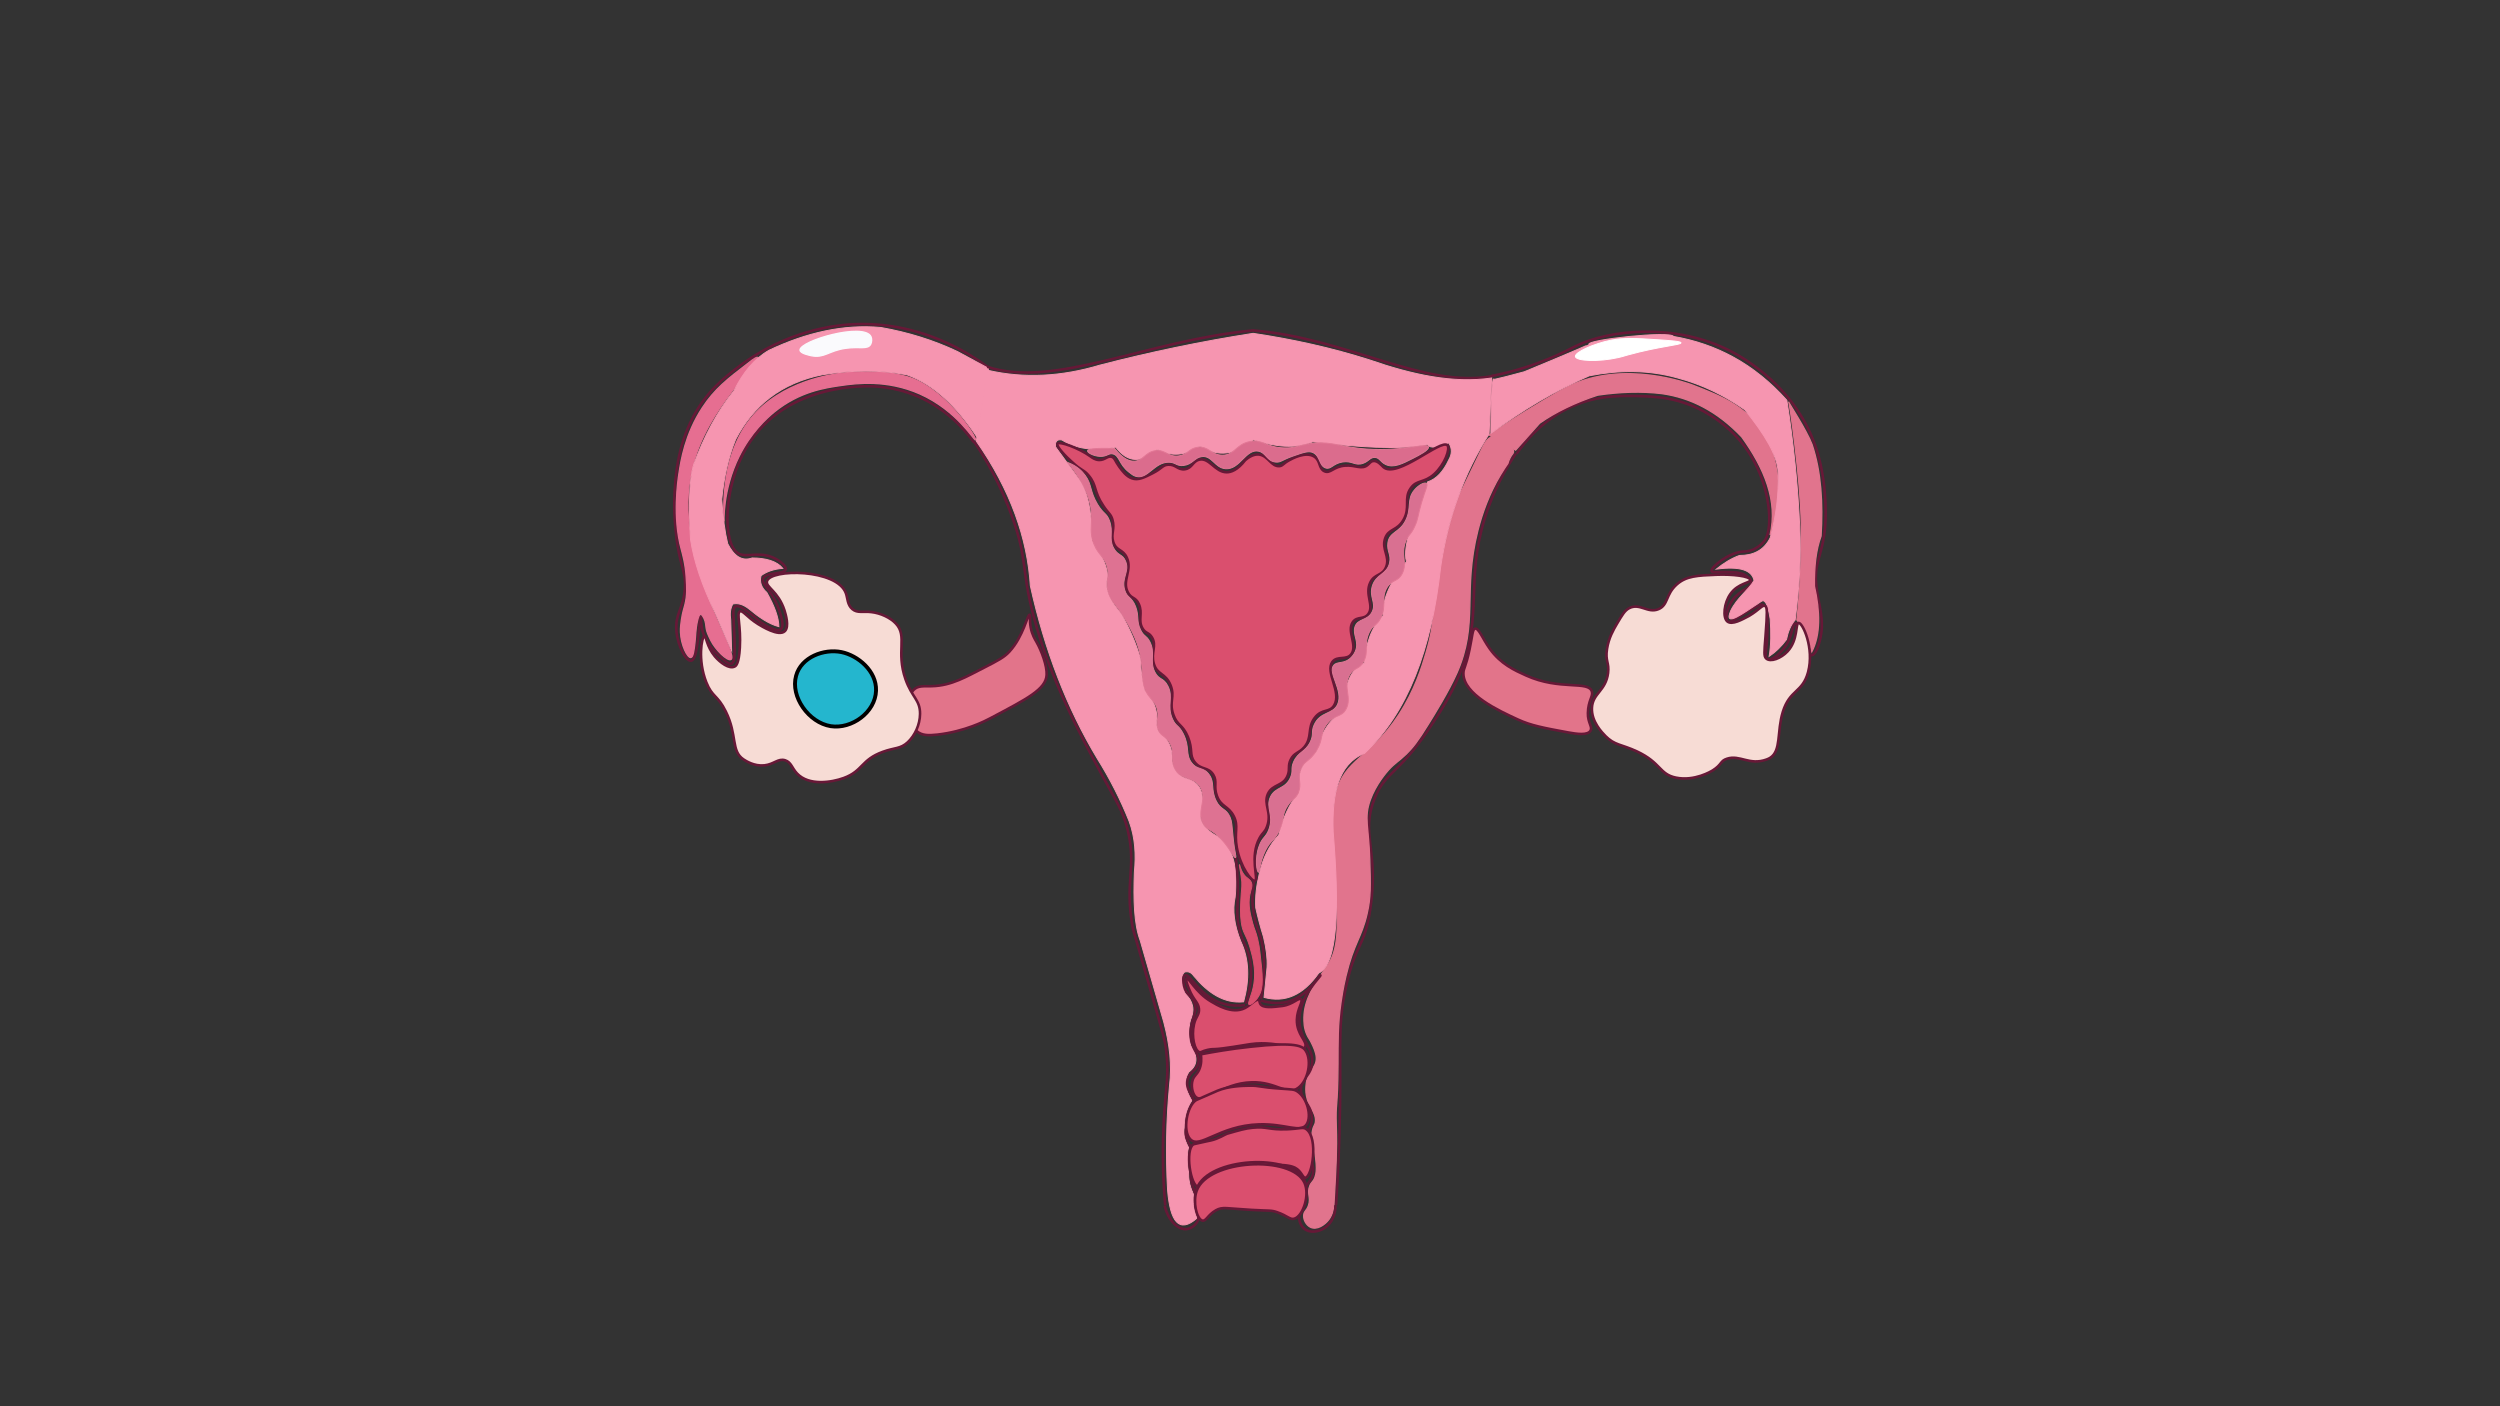<?xml version="1.0" encoding="utf-8"?>
<!-- Generator: Adobe Illustrator 25.0.0, SVG Export Plug-In . SVG Version: 6.00 Build 0)  -->
<svg version="1.1" id="Layer_1" xmlns="http://www.w3.org/2000/svg" xmlns:xlink="http://www.w3.org/1999/xlink" x="0px" y="0px"
	 viewBox="0 0 1920 1080" style="enable-background:new 0 0 1920 1080;" xml:space="preserve">
<rect x="0" y="0" width="1920" height="1080" fill="#333333" stroke="none"/>
<style type="text/css">
	.st0{fill:none;stroke:#671837;stroke-width:2;stroke-miterlimit:10;}
	.st1{fill:#E66E91;stroke:#E66E91;stroke-miterlimit:10;}
	.st2{fill:#F695B0;stroke:#F695B0;stroke-width:0.75;stroke-miterlimit:10;}
	.st3{fill:#FAFAFD;stroke:#FAFAFD;stroke-miterlimit:10;}
	.st4{fill:#E1748D;stroke:#E1748D;stroke-miterlimit:10;}
	.st5{fill:#FFFFFF;stroke:#FFFFFF;stroke-width:0.75;stroke-miterlimit:10;}
	.st6{fill:#E2748A;stroke:#671837;stroke-width:2;stroke-miterlimit:10;}
	.st7{fill:none;stroke:#E1748D;stroke-miterlimit:10;}
	.st8{fill:#DA4F6E;stroke:#671837;stroke-width:2;stroke-miterlimit:10;}
	.st9{fill:#DA4F6E;stroke:#DA4F6E;stroke-width:0.75;stroke-miterlimit:10;}
	.st10{fill:#F7DCD5;stroke:#671837;stroke-width:2;stroke-miterlimit:10;}
	.st11{fill:#D97091;stroke:#E27795;stroke-width:0.75;stroke-miterlimit:10;}
	.st12{fill:#DB6C8D;stroke:#E27795;stroke-width:0.75;stroke-miterlimit:10;}
	.st13{fill:#DE7292;stroke:#E27795;stroke-width:0.75;stroke-miterlimit:10;}
	.st14{fill:#24B6CE;stroke:#000000;stroke-width:3;stroke-miterlimit:10;}
</style>
<g>
	<g id="fallopiantube">
		<path class="st0" d="M748.2,340c-5.5-7.6-15.1-19.1-30-28.5c-19.8-12.5-38-14.1-45.4-14.7c-3.6-0.3-69.3-4.4-99.4,46.7
			c-18.3,31.1-18.5,73.9-6.6,81.4c6.9,4.3,17.9-3.1,31.1,5.6c1,0.6,6,4,5.5,6.7c-0.9,4.4-15.5,1.7-17.4,7.3
			c-1.3,3.9,5.2,7.5,10.3,18.9c0.3,0.8,7.3,16.2,3.5,19.8c-3.1,2.9-12.4-3-15.8-5.5c-3.5-2.6-4.2-4.1-8.8-7.3
			c-5.2-3.6-8.5-5.9-10.5-4.6c-2.5,1.5-1.3,7.3-0.7,22.1c0.8,19.2-0.8,21.1-1.8,21.6c-2.5,1.3-6.3-2.5-11.1-7.1
			c-3.8-3.7-8.5-8.3-11-16c-2.2-6.9-1.4-12.6-2-12.6c-1.4-0.1-1.4,32.5-7.3,33.6c-3.7,0.7-10.2-10.7-11.3-22.7
			c-1.2-13.4,5.3-17,6.5-32.4c1-12.2-2.7-15.1-5.8-34.2c-0.2-1.4-3.1-19.5-2.1-39.5c0.6-11.1,1.8-34.9,14.3-58.5
			c10.5-19.7,24-30.2,35.2-38.7c36.9-28,74.8-31.5,84.8-32.2c53.5-3.6,92.7,22.7,106.2,32.7"/>
		<path class="st1" d="M749.3,338c1.4-1.5-25.5-43.3-56.2-49.6c-2-0.4-8.7-2.3-17.5-2.3c0,0-15.7-1.2-29.8,0.6
			c-5.7,0.7-45.8,5.7-69.1,34.6c-26,32.1-20.2,80.3-20.5,80.2c-0.2,0-1.5-24.8,11.5-51.1c9-18.1,20.9-29,27-34
			c19.5-15.8,39-18.6,51.8-20.4c11.3-1.6,34.6-4.6,59.8,6.5C735.3,315.4,748.3,339,749.3,338z"/>
		<path class="st1" d="M581.8,274.5c3,3.1-38.8,38-50.2,84.9c-16.9,69,37.2,142.8,29.8,147.1c-2.7,1.6-12-7.4-15.6-14.8
			c-2.1-4.3-3.1-6.5-3.5-9.3c-0.3-2.2-0.3-4.7-1.7-7.6c-0.5-0.9-1.5-3.1-2.6-2.9c-1.1,0.1-1.7,2.5-2.2,4.5
			c-1.7,7.3-1.4,12.2-2.1,17.7c-0.6,5.3-1.3,10.6-3.1,10.9c-2.6,0.5-7.7-9.6-8-19.5c-0.1-3.6,0.3-7,0.7-9.4
			c0.8-5.6,1.9-8.7,2.7-11.8c1.8-7.2,1.5-13.1,1-20.6c-0.6-10.8-3-18.6-3.8-21.8c-6.8-24.7-2.6-53-1.8-58.2
			c1.5-9.9,4.7-30.3,18-50.6c9.4-14.4,19.7-22.3,34-33.3C580.5,274.1,581.5,274.2,581.8,274.5z"/>
		<path class="st2" d="M750.3,335.6c-15.4-23.2-32.9-40.4-53.9-47.8c-20.4-3.8-42.3-3.7-64.8,0c-31.5,6.3-53,23.5-66.6,49.6
			c-5.8,14.2-9,29.7-10.7,46.1c0.9,13.8,2.4,25.2,4.6,34.1c4.7,9.2,10.7,13.8,18.8,10.9c10.6,0.1,18.8,2.4,23.5,8
			c-6.8,0.5-12.3,2.4-16.7,5.6c-1.3,5.1,0.4,9.4,4.4,12.9c5.9,10.4,9.2,19.3,9.3,26.3c-7.8-2.1-15.4-7.3-22.9-13.6
			c-4.7-3.7-8.8-4.7-12.5-3.8c-1.9,3.4-2.3,7.5-1.6,12.2l0.7,23.7l-12.9-29.7c-9.5-19.8-16.1-38.6-18.7-56
			c-1.3-22.9-1.4-43.7,2.4-57.2c7.8-21.5,18-40.8,31.1-57c6.8-13.8,15.6-24.6,27-31c28.6-13.5,57.1-20,85.7-17.4
			c20.9,3.7,40.6,9.8,58.9,18.5l23.8,12.9L750.3,335.6z"/>
		<path class="st3" d="M668.9,258.5c-5.5-11.1-54.9,3.3-54.5,10.4c0.2,2.6,7.1,3.9,8.7,4.3c10.1,2,13.4-3.9,26.4-5.7
			c10.5-1.5,16.9,1.2,19.2-3.1C669.6,262.7,669.7,260.2,668.9,258.5z"/>
		<path class="st0" d="M1164.7,348.5c5.8-8.4,16.9-22.2,34.6-32.3c22.5-12.7,42.9-12.3,56.9-12.1c14.1,0.3,35.2,0.7,57.5,14.9
			c6.3,4,22.5,14.6,33.8,36c13.3,25.2,13.7,53.4,7.3,60.8c-4,4.7-9.1,6.6-9.1,6.6c-3.1,1.1-5.6,1.1-6.6,1.2
			c-11.3,0.4-25.6,12.3-24.6,15.1c0.5,1.4,4.3,0,17.9,0.9c2.4,0.2,6.4,0.5,9.7,3.5c1.5,1.3,2.9,2.6,3,4.3c0.2,4.4-8.5,5.2-14.3,13.2
			c-4.6,6.3-6.1,15.3-4,17c1.3,1.1,3.6-0.9,14.7-7.6c9.4-5.7,10.8-6.1,12.2-5.4c4.1,2,3.8,12.6,3.6,21.6c-0.3,12.9-2.6,18.4-0.3,20
			c2.7,1.9,9.8-3.4,14.1-9.7c6-8.8,5.2-17.5,7.6-17.7c4.1-0.4,7.1,24.4,12.6,24.4c3.2,0,5.6-8.7,6.1-10.4
			c4.5-16.3-0.8-27.7-2.4-42.2c-2.2-19.1,4.5-22.3,6.7-46.3c0,0,2.7-29.1-6.3-58.1c-15-48.5-57-71.7-65.9-76.3
			c-43-22.4-94.2-16.7-119.7-3.9c-5.8,2.9-28.9,15.6-62,22.3c-0.9,0.2-1.7,0.3-2.2,0.4"/>
		<path class="st4" d="M1143.8,334.1c6.3-4.3,15.8-10.7,27.6-18c2.1-1.3,23-14.2,33-19.2c42.5-21.2,93.2-2,95.4-1.2
			c21.4,8.4,45.6,17,58.3,44.2c14.4,30.8,3.9,63.5,1.3,71c6.1-26.2-4.3-51.1-21.8-75.4c-18.5-19.5-39.1-30.1-61.4-33.2
			c-15.8-1.9-32.2-1.3-49.2,1.2c-17.2,5.6-32.1,12.8-44.5,21.5l-18.5,20.7L1143.8,334.1z"/>
		<path class="st4" d="M1373.7,308.7c0.7,0.5,9,58,9.7,94.2c0.5,27.2-1,51.8-3.4,73.2c5,5.9,8.8,14.2,11.5,24.4
			c6.8-13.2,6.4-30.6,2-50.3c-0.2-14.9,1.2-28,5.1-38.5c1.5-25.1,0.2-49.1-6.9-70.3C1387.7,330.7,1373,308.2,1373.7,308.7z"/>
		<path class="st2" d="M1145,332.8c24.3-17.9,49.4-33,75.6-44.2c23.4-4.6,46.1-4.5,67.9,1.7c18.5,4.9,35.6,13.2,51.4,24.3
			c15.2,18.7,25.4,35.4,25.7,48.3c0.7,16.7-1.6,33.4-6,50c-5,10.1-13.4,13.7-23.7,13.7c-6.4,2.3-12.2,6-17.8,10.5
			c19-2.5,27.4,1.1,29,8.7c-4.1,7.2-13.1,13.3-17.9,23.2c-6.1,14.3,10.8,1,23.4-7.1c2.5-1.8,4.9,0.7,6.9,13.5
			c0.7,10.3,0.7,20-0.8,28.7c5.1-3.4,9.5-7.8,13.3-12.9c1.3-6.4,3.5-11.5,6.7-15.1c3.2-24.8,4.7-48.8,3.5-71.5
			c-1.4-31.7-4.7-64.1-9.9-97.2c-25.2-28.2-54.5-43.4-87-49c-2.4-4.5-66.7,2.5-65,6c0.2,0.5-49.6,21.1-49.6,21.1
			c-1,0.3-28.2,7.7-23.5,5.5C1145,290.4,1145,332.8,1145,332.8z"/>
		<path class="st5" d="M1209.9,273.8c-0.5-3.3,14.2-9.9,27.2-12.5c10.1-2,19.1-1.5,37.2-0.3c8.5,0.6,16.7,1.1,16.7,2.3
			c0.1,1.7-16.2,2.5-40.8,9.3c-4.7,1.3-4.8,1.5-7.3,2C1227.5,278.1,1210.4,277.3,1209.9,273.8z"/>
	</g>
	<g id="structure">
		<path class="st0" d="M894.9,925.9c-2.3-26.8-1.9-48.3-1.2-62.9c1.4-28.6,4.6-37.3,1.7-58.1c-0.7-5.4-1.5-8.5-12.2-46.1
			c-13-45.6-12.8-43.9-13.3-46.5c-6.4-35.5,3.2-45.8-3.8-74.8c-3.6-14.8-8.2-20.9-19.5-41.8c-16.6-30.7-40.1-74-52.9-122.8
			c-9.5-36.3-4.4-42.5-16.2-75.6c-9.3-25.8-20.7-45.3-29.3-58.1"/>
		<path class="st0" d="M1026.1,925.5c0.8-12.3,1.9-31.6,2.6-55.5c1.9-65.5-2.1-79.2,4.9-111.6c7.4-34.5,14.2-29.8,18.8-60.4
			c6.9-45.7-8-57.4,3.5-85.3c8.4-20.4,18-17.8,41.9-53.5c7.2-10.8,16-24,23-41.1c18.7-45.9,4.3-70.8,19.5-120.1
			c3.7-11.8,10.4-29.6,23.7-49.6"/>
		<path class="st6" d="M1132.8,482.8c2.8-0.8,5.8,7.7,11.3,15.4c8.4,11.8,19.1,16.6,28,20.6c26,11.8,48.3,3.6,50.5,12.5
			c0.9,3.8-2.9,6.7-3.1,16.3c-0.2,7.4,3.6,10.4,2.1,13.4c-2.1,4-10.6,2.7-17.3,1.5c-19-3.5-28.5-5.3-38.5-9.9
			c-14.8-6.8-41.9-19.3-41.9-35.4c0-4.2,1.8-4.4,4.7-18.3C1130.9,488.1,1130.8,483.3,1132.8,482.8z"/>
		<path class="st6" d="M701.6,529.9c3.5-3.6,7.9-2.7,14.1-2.9c15.2-0.4,26.4-7.3,40.6-14.5c9.9-5.1,14.8-7.6,18.8-11.9
			c11.1-12,14-29,15.7-28.5c0.8,0.3-0.3,4.1,0.8,9.9c1,5.4,3.2,8.9,4.4,11c3.9,6.8,8.2,18.5,7.8,25.3c-0.5,11.1-14.9,18.3-43.4,33.4
			c-3.4,1.8-19.2,10.1-40.6,12.5c-7.1,0.8-11.8,0.6-15.7-2.6C695.9,554.6,695.1,536.6,701.6,529.9z"/>
		<path class="st0" d="M758.2,281.7c51.4,17.1,123-20.4,204.1-27.9c72.9,5.9,131.7,45.2,184.7,34.9"/>
		<path class="st4" d="M1146.4,335.2c-4.2,1-6.4,5.4-9.7,12.2c-10.5,21.6-15.7,32.5-16,33.1c-7.2,20.5-10.8,37.5-12.3,44.8
			c-8.9,41.9-5.3,49.2-13.1,75.6c-3.3,11.3-8.8,29.3-21.2,48.2c-22,33.7-41.8,33.6-48.1,60.7c-2.4,10.4-2.3,22-2.1,38.1
			c0.1,11.1,0.8,10.6,2.1,32.3c2.2,35.9,1.2,49.5-6.3,61c-1.2,1.9-1.1,1.3-3.1,4.3c-6.8,10-15,21.9-15.2,36c0,3-0.1,8.1,2.4,13.4
			c1.1,2.4,1.9,3,3.4,6.1c1.4,2.9,3.5,7.1,3.7,11.3c0.4,8.1-6.8,9.7-7.8,20.6c-0.2,2-0.5,5.1,0.3,9c1.7,9.2,7.1,11.8,6.9,18.8
			c-0.1,3.6-1.5,3-2.4,7.9c-1.6,8,1.9,10.8,2.9,25c0.3,4.5,0.2,7.6-1,10.7c-1.4,3.6-2.6,3.2-3.9,6.4c-2.4,5.9,1.1,8.9-1,15.1
			c-1.4,4.1-3.5,4.3-3.7,7.6c-0.2,3.6,2,7.4,5,9c5.1,2.7,11.4-1.8,14.4-5.8c3.4-4.6,3.8-10,3.9-11.9c1.6-27.9,2.4-41.8,1.8-59.6
			c-0.7-19.3,1.1-12.4,1.3-47.7c0.1-17.5-0.3-29.9,2.4-48.2c1.5-10.1,3.2-17.6,3.7-19.5c6-25.3,12.1-29.7,16.2-47.7
			c3-12.7,2.7-22.4,2.1-41.8c-0.8-25.3-4.5-32.1,0.3-45.6c4.3-12.2,12.8-21.7,13.9-23c5.2-5.8,7.8-6.6,13.9-12.5
			c4.8-4.7,8.9-9.8,17-23c4.3-6.9,15.6-25.2,21.7-38.9c17.1-38.4,4.3-62.5,16.2-109.6c3.4-13.4,8.6-28.1,17.3-42.7
			c2.3-3.9,4.4-7,5.8-9c0.2-0.9,0.7-2.4,1.6-4.1c1.4-2.8,2.5-3.4,2.7-4.5C1162.9,343.4,1153.9,333.4,1146.4,335.2z"/>
		<path class="st7" d="M1061.2-3054.2c12.6,0.6,25.3,1.2,37.9,1.8"/>
		<path class="st2" d="M970.8,766c16.1,4.4,30.1-1.8,42-18.7c14.9-7.1,15.8-50.4,11.1-108.2c-1.1-29,3.7-52.4,24.1-60.6
			c33.1-31,51.5-79.8,58.4-142.9c5.7-38.5,18.2-72.5,37.2-102.3l2-43c-29.5,4.4-61.2-2.6-93.8-13.9c-28.8-9.2-58.7-15.8-89.4-20.4
			c-39.8,6.2-79,14.4-117.6,24.4c-29.3,8.8-58.2,10.5-86.5,3.9l-8.5,54.5c26.4,37.8,39.2,74.7,41.5,111.1
			c11,49.7,28.1,93.9,51.3,132.5c9.9,15.9,18.1,32,24.6,48.4c4.6,12.6,5.3,25.7,4,38.9c-0.8,21.1-0.3,40.1,4.5,52.7l18.1,62.7
			c4.5,17,6.3,33.2,4.4,48.5c-2.5,26.4-3,53.2-1.5,80.4c2,24.4,8.9,33.5,22.5,21.6c-2.3-6.4-3.3-12.4-2.2-17.8
			c-2.7-5.1-4.1-10.5-4.1-16.4c-1-7.5-1.4-14.5-0.1-20.2c-2.7-5-4-10.2-3.3-15.6c0.3-8,2.2-14.8,5.8-20.4c-5.2-8.7-6-16-2.3-21.9
			c6.8-5,7.3-11.8,1.4-20.6c-1.6-6.9-1.7-13.3-0.1-19.3c3.6-7.7,2-14.5-4.1-20.5c-2.7-7.5-3.7-13.6-0.4-16.4c3-0.7,5.2,0.4,7,3
			c11.1,13.4,23.6,21.4,38.3,19.9c4.7-17.2,4.3-32.7-2.1-46.3c-5.1-12.6-6.6-24-4.4-34.1c2.3-21.9-1.1-38.5-13.7-46.7
			c-6.8-3.7-11.6-8.2-12.9-14.1c2.6-13.3,3.3-25.5-9.3-29.8c-7.5-1.8-11.2-6.9-12.6-14c0.8-9.4-2.8-17-10.5-22.9
			c-1.1-2.6-1.5-5.4-1.5-8.4c1.2-8-2.4-15.6-8.9-23c-2.2-9.4-3.4-17.6-3.4-24.4c-3.2-11.4-8.2-22.7-14.4-34
			c-8.5-9.7-13-18.8-11.1-26.9c1.4-8.2-4.1-18.5-11.6-29.5c-0.1-16.8-1.7-32.4-7.9-44.4l-20.1-27.7c-0.4-4,0.9-6.1,4.9-5.3
			c10.5,6.7,24,8.8,41.3,5.5c9.5,12.6,20.2,12,31.8,1.6c11,6,22,4.8,32.9-2.4c13.8,8.7,27.5,6.8,40.9-4.8
			c16.8,5.4,32.5,7.1,45.7,1.5c34.2,4.1,65.8,6.3,88.2,2.2c2.5,3.4,8.7,1.8,16.2-1.4c2.9,4.5,2.5,8.9,0,13.2
			c-4.2,9-9.6,14.7-16.2,16.8c-9,23.8-19.9,49.4-16.2,61.2c-11.3,14-18.8,27.9-18,41.7c-9.1,8.6-13.1,21.4-14.5,36.3
			c-12.8,5.8-15.3,20.5-15.1,37.4c-11.3,4.4-17.8,15.9-21.8,30.9c-10.6,6.8-15,17.1-13.2,31.1c-7.3,8.3-12.3,19.3-15.5,32.6
			c-7.3,7.7-12.2,17.6-14.9,29.5c-2.2,9.2-3.3,18-2.8,26.3c1.5,6.9,3.5,14.5,6,22.6c2,8.4,3.1,16.3,2.7,23.2L970.8,766z"/>
	</g>
	<g id="vagina">
		<path class="st0" d="M956.2,771.9c-7.2,0.8-16.4,0.5-25.1-4.6c-12-7-18.2-20.1-21.2-18.3c-1.7,1-1.1,5.9-0.5,8.4
			c1.4,6.1,5,6.9,7.3,11.3c4.8,9.1-4.8,16.4-1.8,30.5c1.9,8.8,6.5,10.2,5.5,16.6c-1.1,6.9-6.9,6.9-8.4,13.7
			c-1.9,8.7,6.8,12.7,5.8,23c-0.9,8.1-6.5,8.1-7.1,16.3c-0.6,8,4.8,9.7,5.5,20.4c0.5,7.5-2.1,7.4-1.6,15.1c0.5,7.1,2.7,7.9,5,19.2
			c1.9,9.7,1,12.5,0.3,14c-1.7,3.6-5.2,6-8.4,6.4c-6.4,0.9-14.1-6.1-17-17.7"/>
		<path class="st0" d="M968.4,768.4c6.9,2.1,15.7,3.2,24.4-0.4c13.3-5.5,20.6-19.6,21.3-19c0.8,0.7-16.9,16.2-16.2,35.3
			c0.6,15.4,12.7,22,9.4,34.9c-2.1,8.1-7.7,8.7-8.2,16.5c-0.5,9.4,7.6,11.4,8.4,22.1c0.7,10.1-6.3,12.3-5.4,22.9
			c0.8,9.3,6.5,10.1,6.5,18.2c-0.1,8.7-6.7,9.8-9.8,21.5c-0.4,1.5-4.4,17.2,2.8,23.2c4.4,3.7,11.2,2.4,15.5-0.4
			c5.4-3.4,8.7-10.2,8.5-17.6"/>
		<path class="st8" d="M911.3,751.5c1.6-1.2,6.8,10.6,18.7,17.6c3.9,2.3,16.3,10.2,26.1,5.1c4.5-2.3,8.8-7.6,10.7-6.1
			c0.7,0.6,0.4,1.5,1,2.7c1.9,3.8,10.1,2.6,16.9,1.8c8.5-1.1,12.7-6.9,14.5-5.1c1.8,1.8-3,7.2-3.2,15.6c-0.3,11.6,8.3,16.6,6.4,20.8
			c-2.6,5.7-18.9-5.3-42.1-2c-5.4,0.8-20.9,3.6-27.3,3.8c-1,0-3,0-5.6,0.6c-4.2,0.9-4.8,2.1-6.1,1.8c-3.8-1-6.5-11.9-4.3-21.5
			c1.4-6.1,4.3-7.2,3.8-11.9c-0.5-5.1-4.2-6.4-7.6-15.1C912.4,757.8,910.2,752.3,911.3,751.5z"/>
		<path class="st8" d="M922.3,809.7c9.4-1.8,22.4-4.1,38.1-5.8c35.1-3.9,40.1-0.5,42.4,3.1c4.9,7.6,1.9,22.9-5.8,28.5
			c-8.7,6.4-16.5-4.8-35.6-4.3c-23.2,0.5-37.2,17.7-43.4,10.9c-2.4-2.7-3.4-8.6-2-12.8c1.1-3.2,3.1-3.9,4.8-7.4
			C922.9,817.5,922.7,813,922.3,809.7z"/>
		<path class="st8" d="M996.5,838.3c7.4,5,11.1,18.9,7,25.2c-4.7,7-15.8-0.6-36.5,0c-31,1-45.5,19.3-52.9,11.4
			c-6.1-6.5-2.6-25.6,4.5-30c0.3-0.2,0.4-0.2,7.5-3.3c6.6-2.9,8.2-3.6,8.9-3.9c8.6-3.6,19.3-3.8,24.4-3.9c8.9-0.1,6.6,1.1,24.4,2.3
			C992,836.7,993.9,836.5,996.5,838.3z"/>
		<path class="st8" d="M916.5,878.9c-6.5,4.1-2.3,32.1,3.9,32.8c1.9,0.3,3.2-2.3,5.5-4.9c2.5-2.9,7.2-7,34-10.5
			c29.5-3.8,34.8-0.2,37.6,2.7c2.8,2.9,3.4,5.7,5.1,5.5c5.2-0.8,10-30.2,0.8-37.2c-2.7-2.1-4.4-0.4-15.2,0
			c-14.1,0.5-14.9-2.3-26.2-1.2c-5.5,0.5-10.2,1.9-19.6,4.6c-1.7,0.5-6.3,3.8-12.6,5.2c-0.3,0.1-0.4,0.1-2.9,0.6
			C920.2,878,916.8,878.7,916.5,878.9z"/>
		<path class="st8" d="M923.3,935.8c2.9,0.8,4.2-4.3,10.5-7.9c5.2-2.9,7.8-1.4,27.5-0.3c13.8,0.8,14.9,0.1,19.6,1.8
			c7.8,2.6,9.9,6.1,13.3,4.9c6.6-2.1,11.9-18.2,7.6-27.6c-9.8-21.3-73.8-18-82.7,6.1C915.9,921.4,919,934.6,923.3,935.8z"/>
		<path class="st8" d="M923.3,937.4c2.9,0.8,4.2-4.3,10.5-7.9c5.2-2.9,7.8-1.4,27.5-0.3c13.8,0.8,14.9,0.1,19.6,1.8
			c7.8,2.6,9.9,6.1,13.3,4.9c6.6-2.1,11.9-18.2,7.6-27.6c-9.8-21.3-73.8-18-82.7,6.1C915.9,923,919,936.1,923.3,937.4z"/>
	</g>
	<g id="cervix">
		<path class="st0" d="M949.2,658.5c1.5,13.3,1.6,24,1.4,31.4c-0.2,7.7-0.8,12.2,0.3,19.4c1.6,9.9,4.9,15.2,7,20.5
			c3.1,8,5.1,20.8-1,41.1"/>
		<path class="st0" d="M963.1,676.6c-0.9,4.9-1.8,12.3-0.8,21c1,9.5,3.8,16.1,4.7,18.7c3.4,9.2,5.9,24.4,1.4,50.8"/>
		<path class="st9" d="M951.9,664c0.3-0.1,0.6,3.6,3.2,7.3c2.6,3.7,4.8,3.5,5.9,6.3c1.2,2.8-0.2,5.1-1.1,9.5
			c-1.6,8.1,0.4,15.3,2.2,22c1.4,5.1,2.3,5.9,3.8,12.1c0.9,3.9,1.4,7.1,1.7,9.9c2.1,18.3,3.2,27.5-1.2,34.4
			c-2.4,3.8-6.1,6.7-7.2,5.9c-1.4-1,2.4-6.9,3.8-16c1.8-11.6-1.3-21.7-3.1-28.1c-3.2-10.6-5.4-10.4-6.6-18.9
			c-0.9-6.2-0.6-12.7-0.3-17.7c0.3-7.1,0.9-8.1,0.7-13.4C953,669.9,951.4,664.1,951.9,664z"/>
	</g>
	<g id="ovaries">
		<path class="st10" d="M1326.6,477.3c-3.7-3.1-2.6-14.2,2.4-21.2c5.9-8.4,15.4-8.3,15.2-10.7c-0.2-2.9-13.6-4.5-25.9-4
			c-14.7,0.6-23.2,0.9-30.6,7.5c-8.6,7.7-6.4,15.7-13.9,18.9c-8.4,3.6-14.5-5.1-22.8-0.6c-3.3,1.8-5.2,5.2-9.2,11.9
			c-2.7,4.6-6.3,10.8-7.6,19.2c-1.5,9.6,1.8,10.4,0.8,18.6c-1.8,13.9-11.9,15.5-12.4,26.8c-0.5,10.4,7.7,18.8,10.3,21.5
			c7.2,7.3,12.3,6.3,24.3,11.9c18.7,8.8,17,17.4,29.8,20.1c14.4,3,27.3-4.9,28.3-5.5c7.4-4.7,5.7-7.3,11-9
			c9.9-3.3,17.2,5.4,30.4,0.6c1.2-0.5,1.8-0.7,2.6-1.2c8.9-5.4,5.2-20.2,9.9-35.4c5.4-17.3,15.1-14.6,19.4-30.5
			c4.9-18.6-4.2-38.1-7.3-37.8c-2.5,0.3-0.2,13-8.4,21.8c-5,5.4-13.2,8.6-16.5,5.5c-1.8-1.7-1.5-4.5-0.5-17.1
			c1.4-18.5,1.4-22.3-0.3-23.2c-2-1.2-4.4,2.9-12.3,7.6C1338.1,475.7,1330.2,480.3,1326.6,477.3z"/>
		<path class="st10" d="M589,446.5c2.3-9.9,54.2-9.8,60.7,9.3c1.3,3.7,1,8.7,4.9,12c3.9,3.3,8.1,1.5,14.7,2.3
			c7,0.8,14.6,4.3,18.8,8.9c9,9.7-0.1,21.3,7.3,42.6c5,14.2,11.3,15.8,11.2,26.7c-0.1,8.4-4,16.6-9.4,21.7c-5.7,5.3-9.9,4-19.2,7.4
			c-16.8,6.1-15.2,14.7-30,20.1c-9.3,3.4-26.8,6.2-35.9-3.5c-3.9-4.1-4.4-8.6-9.1-10.1c-5.4-1.7-8.5,3.1-16,3.9
			c-7.9,0.8-14.3-3.5-16-4.6c-9.8-6.6-4.5-18.4-13.6-36.8c-6.3-12.8-10.4-10.8-15-22.5c-6.7-17-3.5-35-1.4-35.3
			c1.4-0.2,1.6,7.9,8,15.5c3.9,4.6,11.1,10.2,15.4,7.7c0.8-0.4,3.1-2.1,3.8-14.3c1-16.9-2.7-26.3,0-27.9c2.1-1.3,5.2,4.2,14,9.7
			c2.5,1.5,16,10,20.6,5.4c3.5-3.5,0.6-12.9-0.3-15.9C597.7,454,588,451,589,446.5z"/>
	</g>
	<g id="uterus">
		<path class="st8" d="M812.1,340.8c1.3-2.2,16.3,3.2,25.2,9.6c1.5,1.1,3.7,2.8,6.8,2.9c4.6,0.1,6.4-3.4,9.6-2.5
			c2.5,0.7,2.6,3.2,5.9,7.7c2.3,3.1,5.4,7.4,9.8,8.9c4.8,1.7,9.6-0.8,15.7-3.9c7.5-3.8,7.6-6.3,11.9-6.6c5.9-0.5,7.4,4.2,12.9,3.5
			c5.8-0.8,5.9-6.2,11.2-7.4c7.8-1.7,12,9.6,20.9,9.7c3.5,0,8.4-1.7,14.3-9.3c4.8-4.1,8.3-4.6,10.8-4.3c6.9,1,9.2,9.3,15.4,8.9
			c2.8-0.2,2.7-1.9,7.7-4.6c2-1.1,12.6-7,19.2-2.7c4.9,3.2,3.2,9,7.7,11.2c4.6,2.2,6.7-3.6,16-4.3c8-0.6,12.5,3.3,17.1-0.4
			c1.7-1.3,2.3-2.8,4.2-3.1c3.5-0.7,6.6,3.3,8,4.6c10.3,9.3,44.4-22,49.2-16.7c2.4,2.6-2.1,14.8-10.1,22.1
			c-8,7.2-13.4,4.1-18.1,10.9c-5.6,7.9,0.1,14.7-5.6,24.4c-5,8.5-11.3,6.4-14,14c-3,8.5,4,14,0.7,22.1c-2.8,7-8.9,4.9-12.2,12
			c-4.3,9.1,3.2,17.6-1.4,24c-3.4,4.7-8.5,1.5-11.9,6.2c-4.9,6.9,3.6,17.6-1,24.4c-3.7,5.5-10.9,1.1-14.7,6.2
			c-5.8,7.8,7.3,23.2,1.4,33.3c-3.6,6.1-9.4,2.3-15,9.7c-6,7.9-1.5,14.8-8,22.5c-4.2,4.8-7.8,4.1-10.5,9.7
			c-2.3,4.8-0.4,6.8-2.1,11.6c-3.2,9.1-11.8,6.7-15.4,14.7c-3.6,8.1,3.5,14.3-0.7,25.2c-1.7,4.4-3.1,4.1-5.6,8.5
			c-8,14.5-0.6,31.8-3.5,32.9c-2.5,1-11.3-10.5-14-25.4c-2.2-12.2,1.6-16.3-2.4-24.2c-4.1-8-9.7-6.9-12.9-15.5
			c-2.8-7.5,0.5-10.9-2.8-16.3c-3.9-6.3-9.4-3.4-14.3-9.7c-4.4-5.6-1.1-9.4-5.2-19.4c-4.1-9.8-8.2-8.4-11.2-17.1
			c-3.5-10,1.5-13.5-2.1-22.5c-3.8-9.6-10.4-7.8-12.9-16.7c-2.4-8.4,2.5-13.7-1.4-20.1c-2.5-4.1-4.8-2.7-7.3-7
			c-3.7-6.4,0.5-11.5-2.8-18.6c-2.5-5.6-5.7-3.8-8.4-8.9c-4.8-9,3.6-17.1-0.8-26.7c-3-6.7-8.1-5-10.4-12c-2.1-6.5,1.5-10-0.7-17.4
			c-1.3-4.3-2.9-4.3-7-10.5c-7.6-11.4-4.8-15.6-11.2-23.2c-4-4.8-5.1-3.2-12.9-10.5C819.1,351.2,810.9,342.7,812.1,340.8z"/>
		<path class="st11" d="M966.5,669.9c-1.2-0.1-3.1-10.3,0.5-20.1c2.5-7,5.2-6.5,7.5-12.8c4.1-11.2-2.7-16.7,1.2-25
			c3.8-7.9,11.4-5.7,15.4-14.9c2.3-5.3,0-6.4,2.4-12c3.5-7.9,8.8-7.2,12.7-15.1c3.1-6.1,0.5-7.6,3.1-13.4c4.8-10.4,14.4-7.7,18-15.7
			c4.7-10.6-7.9-24.2-3-30c2.8-3.3,8.2-0.5,13.6-6.2c0.7-0.7,2-2.2,3-4.5c3.2-7.5-2.3-12.6-0.3-18.8c2.2-6.7,9.9-4.4,13.3-11.7
			c3.2-6.8-2.5-11,0-19.5c2.8-9.4,11.3-8.8,13.3-17.9c1.4-6.4-2.2-8.9-1.3-15.4c1.2-8.6,8.7-7.5,13.6-17.1
			c4.9-9.7,0.6-16.1,6.7-23.4c3.2-3.9,8-6.4,9.4-5.1c1.3,1.2-1,4.9-4,15.2c-3,10.3-2.3,11.8-5,17.6c-3.2,7.2-4.7,5.9-6.9,11.3
			c-4.3,10.9,1.5,16.7-2.8,25.1c-3.5,6.9-8,4.1-12,11.3c-4.4,8.1,0.2,13.3-4.5,22.8c-3.2,6.5-5.7,4.6-8.8,11
			c-4.5,9.4,0,14.9-4.5,22.8c-3.6,6.3-7.2,3.9-10.6,9.8c-5.4,9.3,2.2,17.6-2.8,26.5c-3.8,6.7-9,3.6-14.9,11.6
			c-5.3,7.2-2.1,11-7.7,20.1c-5.6,9.2-10.2,7.8-12.5,15.3c-2.1,7,1.4,10.2-1.5,17.1c-2.1,5-4.3,4.1-8.1,9.8c-5,7.6-2.3,11-7,20.2
			c-3.8,7.4-6.1,6.4-10.1,14.3C967.2,662.6,967.6,670,966.5,669.9z"/>
		<path class="st12" d="M835.2,346.2c-0.2,1.4,4.5,4,9.3,4.3c5.8,0.4,6.9-2.9,10.5-1.8c4.8,1.4,4.4,7.8,11.8,13.7
			c2.3,1.8,3.6,2.9,5.7,3.5c9.2,2.3,14-11.1,25.3-10.9c5.3,0.1,5.7,3.1,11.1,2.5c7-0.8,8.2-5.9,13.9-6.8c8.1-1.2,10.1,8.8,18.6,9.3
			c10.9,0.6,15.4-15.4,25.1-13.5c6,1.2,6.5,7.8,13.4,8.4c3.8,0.3,4.5-1.6,13.3-4.7c8-2.8,12-4.2,15.4-2.5c5.5,2.8,4.5,10.1,9.5,11.7
			c4.1,1.4,5.5-3.4,13-4.6c7.6-1.2,9.6,3.3,15.8,1c4.5-1.6,5.3-4.6,8.9-4.5c3.7,0.1,4.3,3.5,8.3,5.4c6.1,3,13.1-0.6,21.1-4.7
			c5.1-2.6,12.4-6.4,11.9-8.7c-0.8-3.8-22.1,4.6-53.6,1c-17-2-24.2-6.1-39.5-3.2c-6.9,1.3-10.1,3.1-17.5,2.9
			c-14.1-0.3-16.6-6.7-26.4-4.9c-11,1.9-11.8,10.7-21.5,10.5c-8.5-0.2-10.2-7-18.6-6.1c-7.2,0.8-7.6,5.9-15.2,6.7
			c-8.1,0.8-9.7-5-17.3-4.1c-7.9,1-9.4,7.8-16.2,8.1c-3.5,0.2-8.7-1.4-15.2-9.7C839.4,343.9,835.4,345,835.2,346.2z"/>
		<path class="st13" d="M819.9,355.1c7.3,2.8,11.3,6.9,13.6,10.1c5.2,7.1,3.4,12.1,9.4,22.1c4.8,7.9,6.8,6.4,9.1,12.4
			c3.4,9-0.7,13.5,3.1,20.9c3.3,6.4,7.1,4.7,9.4,10.5c3.2,7.9-3.5,12.9-0.7,22.1c1.9,6.4,5.4,4.9,8.4,12.8
			c2.8,7.5,0.4,10.9,3.8,17.8c2.6,5.3,4.4,4,7,8.9c4.6,8.8-0.3,14.7,3.8,23.2c3.2,6.6,6.7,4.2,10.1,10.9c4.6,8.9-1,14.8,3.5,25.2
			c2.7,6.2,4.8,4.5,8.4,11.6c5.2,10.4,1.4,15.5,6.3,22.1c4.7,6.2,9.2,3,13.6,9.3c4.4,6.2,1,10.9,5.2,19.8c3.6,7.6,7.7,5.6,10.8,12.8
			c1.5,3.6,1.3,5.4,2.6,18c0.9,8.7,2.5,12.5,1.6,13c-1.3,0.7-4-6.9-11.5-14.7c-7.4-7.8-10.1-5.9-13.1-11c-5.7-9.8,2.9-18.4-2.1-27.9
			c-4.9-9.4-15.4-5.1-20.1-15.1c-3.4-7.2,0.7-12.2-3.9-19.8c-3.5-5.6-6.6-4.4-8.6-9.6c-2.4-6.2,1.3-10.4-1.3-17.4
			c-1.4-3.8-3.5-5.5-5.2-7.6c-8.9-10.3-2.9-21.4-9.7-41c-4.5-12.8-12.8-24.5-13.3-25.3c-4.4-6.2-7.7-9.1-9.2-15.7
			c-1.7-7.8,1.4-9.8-0.3-17.3c-1.9-8.6-6.9-9.5-10.4-18.2c-3.4-8.3-1.8-14.8-1.8-21.5C838.2,386.8,835,372.9,819.9,355.1z"/>
	</g>
	<path id="indicator" class="st14" d="M646.2,500.8c12.7,2.6,27.1,14.5,26.6,29.6c-0.5,16.7-18.8,29.8-34.8,27.3
		c-16.9-2.7-31.1-22.6-26.6-38.7C615.3,504.6,632.8,498.1,646.2,500.8z"/>
</g>
</svg>
